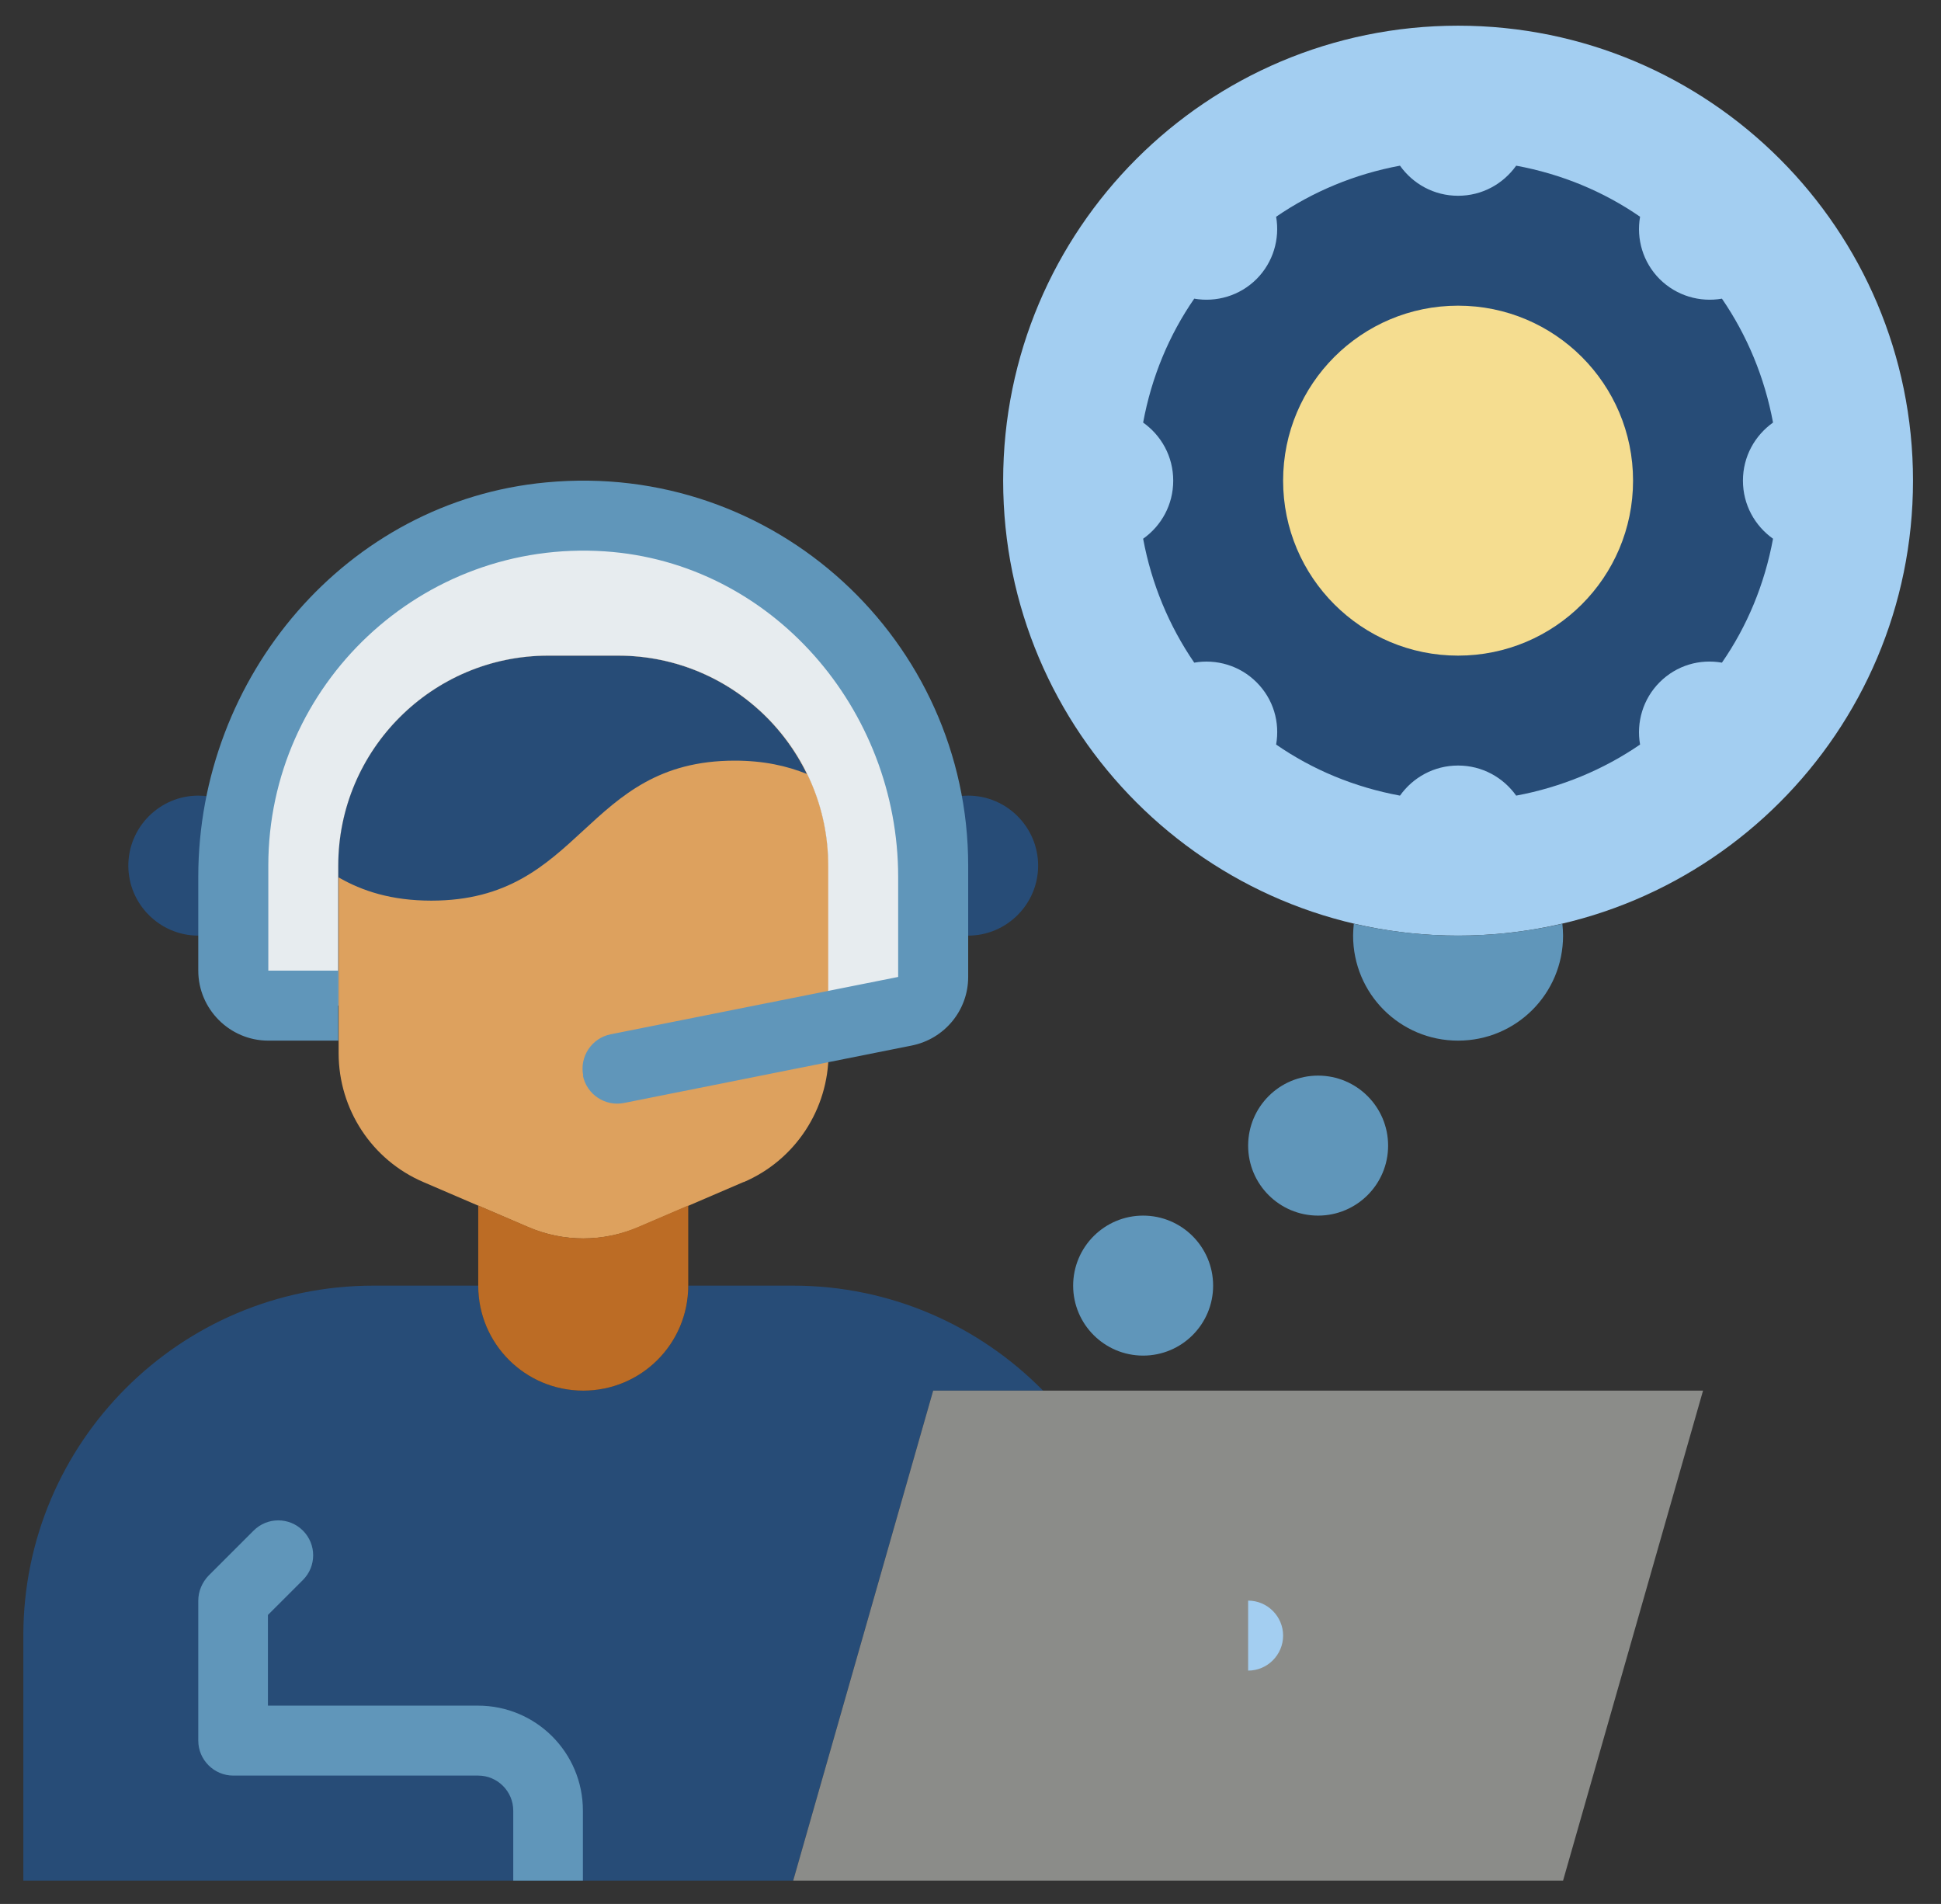 <svg width="52" height="51" viewBox="0 0 52 51" fill="none" xmlns="http://www.w3.org/2000/svg">
<rect x="0" y="0" width="52" height="51" fill="#333333" stroke="none"/>
<path d="M39.062 25.062C45.794 25.062 51.25 19.606 51.25 12.875C51.25 6.144 45.794 0.688 39.062 0.688C32.331 0.688 26.875 6.144 26.875 12.875C26.875 19.606 32.331 25.062 39.062 25.062Z" fill="#A3CEF1"/>
<path d="M47.5 11.319C47.275 10.109 46.806 8.984 46.131 8C45.541 8.103 44.913 7.925 44.462 7.475C44.013 7.025 43.834 6.397 43.938 5.806C42.962 5.131 41.837 4.662 40.619 4.438C40.272 4.925 39.709 5.244 39.062 5.244C38.416 5.244 37.853 4.925 37.506 4.438C36.297 4.662 35.172 5.131 34.188 5.806C34.291 6.397 34.112 7.025 33.663 7.475C33.212 7.925 32.584 8.103 31.994 8C31.319 8.975 30.85 10.1 30.625 11.319C31.113 11.666 31.431 12.228 31.431 12.875C31.431 13.522 31.113 14.084 30.625 14.431C30.85 15.641 31.319 16.766 31.994 17.75C32.584 17.647 33.212 17.825 33.663 18.275C34.122 18.734 34.291 19.353 34.188 19.944C35.163 20.619 36.288 21.087 37.506 21.312C37.853 20.825 38.416 20.506 39.062 20.506C39.709 20.506 40.272 20.825 40.619 21.312C41.828 21.087 42.953 20.619 43.938 19.944C43.834 19.353 44.013 18.725 44.462 18.275C44.922 17.816 45.541 17.647 46.131 17.75C46.806 16.775 47.275 15.65 47.5 14.431C47.013 14.084 46.694 13.522 46.694 12.875C46.694 12.228 47.013 11.666 47.5 11.319Z" fill="#274C77"/>
<path d="M39.062 17.562C41.651 17.562 43.75 15.464 43.75 12.875C43.75 10.286 41.651 8.188 39.062 8.188C36.474 8.188 34.375 10.286 34.375 12.875C34.375 15.464 36.474 17.562 39.062 17.562Z" fill="#F5DD90"/>
<path d="M19.919 31.663L17.106 32.872C16.159 33.275 15.091 33.275 14.153 32.872L11.341 31.663C9.962 31.072 9.072 29.712 9.072 28.212V23.188C9.072 20.084 11.594 17.562 14.697 17.562H16.572C19.675 17.562 22.197 20.084 22.197 23.188V28.212C22.197 29.712 21.306 31.072 19.928 31.663H19.919Z" fill="#DDA15E"/>
<path d="M27.944 37.25C26.238 35.516 23.866 34.438 21.25 34.438H18.438C18.438 35.994 17.181 37.25 15.625 37.25C14.069 37.25 12.812 35.994 12.812 34.438H10C4.825 34.438 0.625 38.638 0.625 43.812V50.375H21.25L25 37.25H27.944Z" fill="#274C77"/>
<path d="M6.25 24.809C5.978 24.969 5.65 25.062 5.312 25.062C4.281 25.062 3.438 24.219 3.438 23.188C3.438 22.156 4.281 21.312 5.312 21.312C5.706 21.312 6.072 21.434 6.381 21.65" fill="#274C77"/>
<path d="M25 24.809C25.272 24.969 25.6 25.062 25.937 25.062C26.969 25.062 27.812 24.219 27.812 23.188C27.812 22.156 26.969 21.312 25.937 21.312C25.544 21.312 25.178 21.434 24.869 21.65" fill="#274C77"/>
<path d="M12.812 32.291L14.144 32.862C15.091 33.275 16.159 33.275 17.106 32.862L18.438 32.291V34.438C18.438 35.994 17.181 37.25 15.625 37.25C14.069 37.25 12.812 35.994 12.812 34.438V32.291Z" fill="#BC6C25"/>
<path d="M21.25 50.375L25 37.25H45.625L41.875 50.375" fill="#8B8C89"/>
<path d="M21.616 20.731C21.081 20.516 20.462 20.375 19.684 20.375C15.625 20.375 15.625 24.125 11.556 24.125C10.497 24.125 9.709 23.872 9.062 23.497V23.188C9.062 20.084 11.584 17.562 14.688 17.562H16.562C18.784 17.562 20.706 18.856 21.616 20.731Z" fill="#274C77"/>
<path d="M22.188 27.5V23.188C22.188 20.084 19.666 17.562 16.562 17.562H14.688C11.584 17.562 9.062 20.084 9.062 23.188V26.938H7.188C6.672 26.938 6.25 26.516 6.25 26V23.188C6.25 18.012 10.45 13.812 15.625 13.812C18.212 13.812 20.556 14.863 22.253 16.559C23.95 18.256 25 20.6 25 23.188V26.169C25 26.619 24.681 27.003 24.25 27.087L22.188 27.5Z" fill="#E7ECEF"/>
<path d="M33.438 42.875C33.953 42.875 34.375 43.297 34.375 43.812C34.375 44.328 33.953 44.75 33.438 44.75V42.875Z" fill="#A3CEF1"/>
<path d="M36.269 24.744C36.259 24.847 36.25 24.959 36.25 25.062C36.25 26.619 37.506 27.875 39.062 27.875C40.619 27.875 41.875 26.619 41.875 25.062C41.875 24.959 41.866 24.847 41.856 24.744C40.956 24.95 40.028 25.062 39.062 25.062C38.097 25.062 37.169 24.95 36.269 24.744Z" fill="#6096BA"/>
<path d="M35.312 32.562C36.348 32.562 37.188 31.723 37.188 30.688C37.188 29.652 36.348 28.812 35.312 28.812C34.277 28.812 33.438 29.652 33.438 30.688C33.438 31.723 34.277 32.562 35.312 32.562Z" fill="#6096BA"/>
<path d="M30.625 36.312C31.66 36.312 32.5 35.473 32.5 34.438C32.5 33.402 31.66 32.562 30.625 32.562C29.59 32.562 28.75 33.402 28.75 34.438C28.75 35.473 29.59 36.312 30.625 36.312Z" fill="#6096BA"/>
<path d="M15.625 28.812C15.522 28.306 15.85 27.809 16.356 27.706L24.062 26.169V23.488C24.062 18.997 20.678 15.069 16.206 14.769C11.294 14.441 7.188 18.341 7.188 23.188V26H9.062V27.875H7.188C6.156 27.875 5.312 27.031 5.312 26V23.488C5.312 18.125 9.287 13.419 14.631 12.922C20.762 12.341 25.938 17.169 25.938 23.188V26.169C25.938 27.059 25.309 27.828 24.428 28.006L16.722 29.544C16.216 29.647 15.719 29.319 15.616 28.812H15.625Z" fill="#6096BA"/>
<path d="M15.625 50.375H13.75V48.5C13.75 47.984 13.328 47.562 12.812 47.562H6.25C5.734 47.562 5.312 47.141 5.312 46.625V42.875C5.312 42.622 5.416 42.388 5.584 42.209L6.794 41C7.159 40.634 7.75 40.634 8.116 41C8.481 41.366 8.481 41.956 8.116 42.322L7.178 43.259V45.688H12.803C14.359 45.688 15.616 46.944 15.616 48.5V50.375H15.625Z" fill="#6096BA"/>
</svg>
